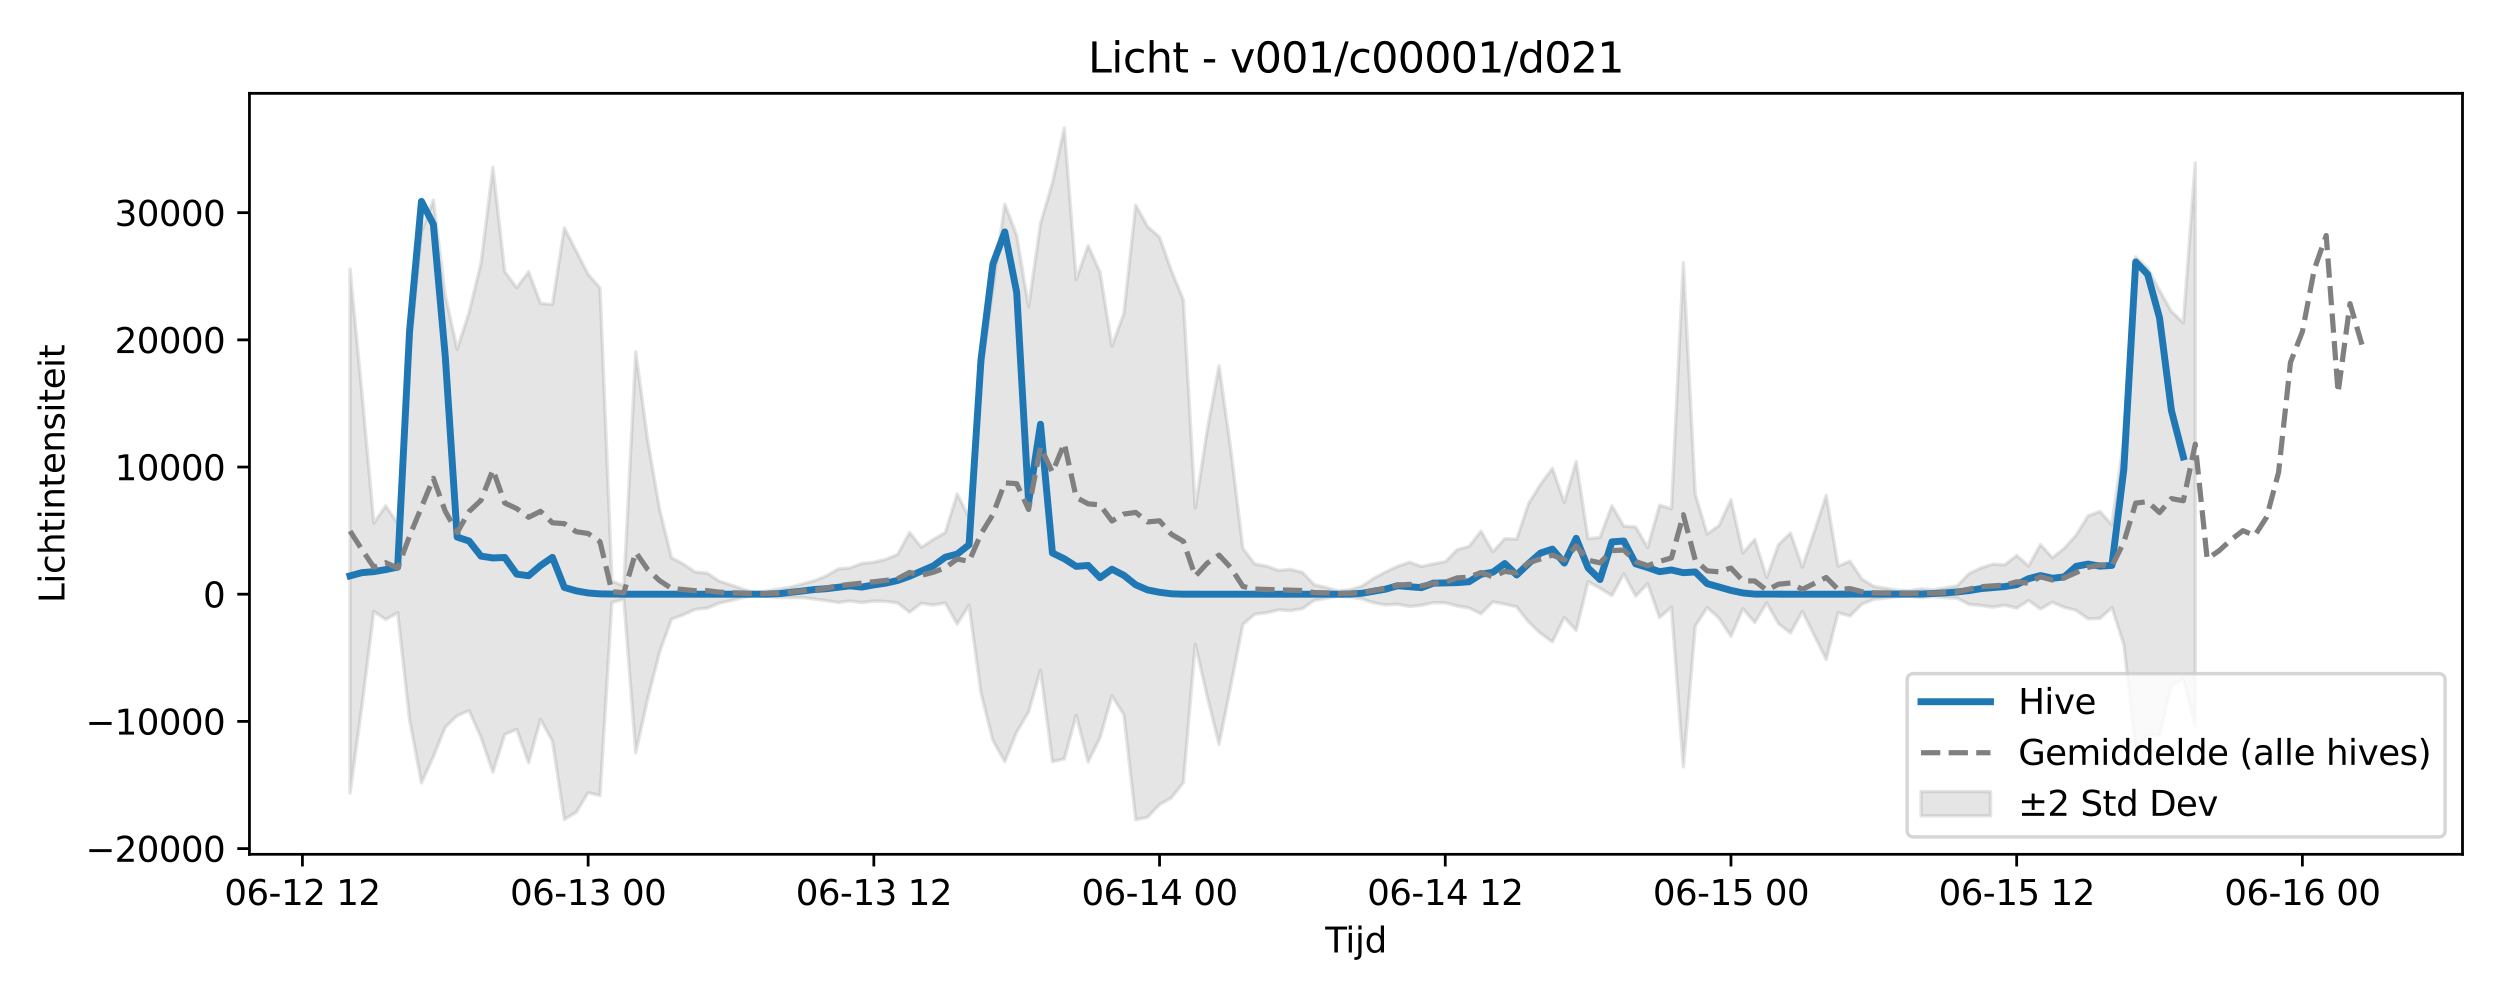 <?xml version="1.0" encoding="utf-8" standalone="no"?>
<!DOCTYPE svg PUBLIC "-//W3C//DTD SVG 1.1//EN"
  "http://www.w3.org/Graphics/SVG/1.1/DTD/svg11.dtd">
<svg xmlns:xlink="http://www.w3.org/1999/xlink" width="720pt" height="288pt" viewBox="0 0 720 288" xmlns="http://www.w3.org/2000/svg" version="1.1">
 <defs>
  <style type="text/css">*{stroke-linejoin: round; stroke-linecap: butt}</style>
 </defs>
 <g id="figure_1">
  <g id="patch_1">
   <path d="M 0 288 
L 720 288 
L 720 0 
L 0 0 
z
" style="fill: #ffffff"/>
  </g>
  <g id="axes_1">
   <g id="patch_2">
    <path d="M 71.84 246.04 
L 709.2 246.04 
L 709.2 26.88 
L 71.84 26.88 
z
" style="fill: #ffffff"/>
   </g>
   <g id="FillBetweenPolyCollection_1">
    <defs>
     <path id="mf66dff590e" d="M 100.811 -210.488 
L 100.811 -59.597 
L 104.239 -84.659 
L 107.668 -111.915 
L 111.096 -109.59 
L 114.525 -111.506 
L 117.953 -80.741 
L 121.382 -62.528 
L 124.81 -70.092 
L 128.239 -78.564 
L 131.667 -81.866 
L 135.096 -83.329 
L 138.525 -75.639 
L 141.953 -65.606 
L 145.382 -76.505 
L 148.81 -77.941 
L 152.239 -68.314 
L 155.667 -80.838 
L 159.096 -74.552 
L 162.524 -51.995 
L 165.953 -54.061 
L 169.381 -59.692 
L 172.81 -58.874 
L 176.238 -114.513 
L 179.667 -115.37 
L 183.095 -71.234 
L 186.524 -86.691 
L 189.952 -100.149 
L 193.381 -109.692 
L 196.809 -110.932 
L 200.238 -112.506 
L 203.666 -112.85 
L 207.095 -114.277 
L 210.523 -115.044 
L 213.952 -115.877 
L 217.38 -116.587 
L 220.809 -116.269 
L 224.237 -115.973 
L 227.666 -115.871 
L 231.094 -115.874 
L 234.523 -115.477 
L 237.951 -115.019 
L 241.38 -114.476 
L 244.808 -114.903 
L 248.237 -114.454 
L 251.665 -114.894 
L 255.094 -114.782 
L 258.522 -114.354 
L 261.951 -111.668 
L 265.379 -114.262 
L 268.808 -113.739 
L 272.236 -114.34 
L 275.665 -108.265 
L 279.093 -113.712 
L 282.522 -88.369 
L 285.95 -74.757 
L 289.379 -68.655 
L 292.807 -77.154 
L 296.236 -82.933 
L 299.664 -95.008 
L 303.093 -68.64 
L 306.522 -69.44 
L 309.95 -81.994 
L 313.379 -68.541 
L 316.807 -75.527 
L 320.236 -87.581 
L 323.664 -82.195 
L 327.093 -51.922 
L 330.521 -52.659 
L 333.95 -56.289 
L 337.378 -58.221 
L 340.807 -62.582 
L 344.235 -102.41 
L 347.664 -87.499 
L 351.092 -73.641 
L 354.521 -90.713 
L 357.949 -108.156 
L 361.378 -111.115 
L 364.806 -111.523 
L 368.235 -112.332 
L 371.663 -112.143 
L 375.092 -112.704 
L 378.52 -115.073 
L 381.949 -115.696 
L 385.377 -116.278 
L 388.806 -116.063 
L 392.234 -115.489 
L 395.663 -114.378 
L 399.091 -113.749 
L 402.52 -113.983 
L 405.948 -113.317 
L 409.377 -113.679 
L 412.805 -114.414 
L 416.234 -114.395 
L 419.662 -113.461 
L 423.091 -112.901 
L 426.519 -111.223 
L 429.948 -114.663 
L 433.376 -114.001 
L 436.805 -113.227 
L 440.233 -108.881 
L 443.662 -105.6 
L 447.09 -103.145 
L 450.519 -110.169 
L 453.947 -106.427 
L 457.376 -120.471 
L 460.804 -118.563 
L 464.233 -116.503 
L 467.661 -122.699 
L 471.09 -116.287 
L 474.518 -119.892 
L 477.947 -110.124 
L 481.376 -113.137 
L 484.804 -67.146 
L 488.233 -107.69 
L 491.661 -112.994 
L 495.09 -109.979 
L 498.518 -104.725 
L 501.947 -112.701 
L 505.375 -108.71 
L 508.804 -114.363 
L 512.232 -108.336 
L 515.661 -105.695 
L 519.089 -111.891 
L 522.518 -104.985 
L 525.946 -98.073 
L 529.375 -111.512 
L 532.803 -110.577 
L 536.232 -113.987 
L 539.66 -115.387 
L 543.089 -115.732 
L 546.517 -116.17 
L 549.946 -116.299 
L 553.374 -115.907 
L 556.803 -116.178 
L 560.231 -115.893 
L 563.66 -115.707 
L 567.088 -113.9 
L 570.517 -113.632 
L 573.945 -113.131 
L 577.374 -113.705 
L 580.802 -112.855 
L 584.231 -115.07 
L 587.659 -112.599 
L 591.088 -114.54 
L 594.516 -113.081 
L 597.945 -112.209 
L 601.373 -109.769 
L 604.802 -109.896 
L 608.23 -112.993 
L 611.659 -102.379 
L 615.087 -72.186 
L 618.516 -76.254 
L 621.944 -76.37 
L 625.373 -90.498 
L 628.801 -92.513 
L 632.23 -79.052 
L 632.23 -241.127 
L 632.23 -241.127 
L 628.801 -195.045 
L 625.373 -198.306 
L 621.944 -204.365 
L 618.516 -210.796 
L 615.087 -214.023 
L 611.659 -161.336 
L 608.23 -136.861 
L 604.802 -140.705 
L 601.373 -139.449 
L 597.945 -133.92 
L 594.516 -130.106 
L 591.088 -127.361 
L 587.659 -131.17 
L 584.231 -124.972 
L 580.802 -128.049 
L 577.374 -125.308 
L 573.945 -125.516 
L 570.517 -124.44 
L 567.088 -122.782 
L 563.66 -119.277 
L 560.231 -118.697 
L 556.803 -118.126 
L 553.374 -118.447 
L 549.946 -117.879 
L 546.517 -117.982 
L 543.089 -118.589 
L 539.66 -119.1 
L 536.232 -121.218 
L 532.803 -126.378 
L 529.375 -124.963 
L 525.946 -145.295 
L 522.518 -134.869 
L 519.089 -124.633 
L 515.661 -134.473 
L 512.232 -131.167 
L 508.804 -121.677 
L 505.375 -132.642 
L 501.947 -128.74 
L 498.518 -144.068 
L 495.09 -136.672 
L 491.661 -134.193 
L 488.233 -145.713 
L 484.804 -212.367 
L 481.376 -141.479 
L 477.947 -142.499 
L 474.518 -130.293 
L 471.09 -136.228 
L 467.661 -136.454 
L 464.233 -142.352 
L 460.804 -133.228 
L 457.376 -132.856 
L 453.947 -155.085 
L 450.519 -143.313 
L 447.09 -153.116 
L 443.662 -148.503 
L 440.233 -142.955 
L 436.805 -132.748 
L 433.376 -132.881 
L 429.948 -129.076 
L 426.519 -135.012 
L 423.091 -130.63 
L 419.662 -129.686 
L 416.234 -126.251 
L 412.805 -125.612 
L 409.377 -124.858 
L 405.948 -126.1 
L 402.52 -124.89 
L 399.091 -123.284 
L 395.663 -121.472 
L 392.234 -119.198 
L 388.806 -118.155 
L 385.377 -117.79 
L 381.949 -118.802 
L 378.52 -119.593 
L 375.092 -123.16 
L 371.663 -124.008 
L 368.235 -123.723 
L 364.806 -124.946 
L 361.378 -125.564 
L 357.949 -130.054 
L 354.521 -158.185 
L 351.092 -182.629 
L 347.664 -164.103 
L 344.235 -141.681 
L 340.807 -201.637 
L 337.378 -210.007 
L 333.95 -219.731 
L 330.521 -222.711 
L 327.093 -228.925 
L 323.664 -197.711 
L 320.236 -188.329 
L 316.807 -209.654 
L 313.379 -217.258 
L 309.95 -207.476 
L 306.522 -251.158 
L 303.093 -235.314 
L 299.664 -223.626 
L 296.236 -199.623 
L 292.807 -220.265 
L 289.379 -229.218 
L 285.95 -204.897 
L 282.522 -180.112 
L 279.093 -138.934 
L 275.665 -145.743 
L 272.236 -134.621 
L 268.808 -132.641 
L 265.379 -130.377 
L 261.951 -134.62 
L 258.522 -128.34 
L 255.094 -126.912 
L 251.665 -126.086 
L 248.237 -125.713 
L 244.808 -124.461 
L 241.38 -124.137 
L 237.951 -122.125 
L 234.523 -120.754 
L 231.094 -119.823 
L 227.666 -118.914 
L 224.237 -118.324 
L 220.809 -117.786 
L 217.38 -117.365 
L 213.952 -118.354 
L 210.523 -119.535 
L 207.095 -120.658 
L 203.666 -122.938 
L 200.238 -123.254 
L 196.809 -125.562 
L 193.381 -127.387 
L 189.952 -141.422 
L 186.524 -161.294 
L 183.095 -186.654 
L 179.667 -119.223 
L 176.238 -120.663 
L 172.81 -205.057 
L 169.381 -209.023 
L 165.953 -215.674 
L 162.524 -222.395 
L 159.096 -200.303 
L 155.667 -200.65 
L 152.239 -209.739 
L 148.81 -205.123 
L 145.382 -209.732 
L 141.953 -239.807 
L 138.525 -212.186 
L 135.096 -198.034 
L 131.667 -187.449 
L 128.239 -202.934 
L 124.81 -230.406 
L 121.382 -221.224 
L 117.953 -186.45 
L 114.525 -137.257 
L 111.096 -142.302 
L 107.668 -137.368 
L 104.239 -174.782 
L 100.811 -210.488 
z
" style="stroke: #808080; stroke-opacity: 0.2"/>
    </defs>
    <g clip-path="url(#pb831343ccf)">
     <use xlink:href="#mf66dff590e" x="0" y="288" style="fill: #808080; fill-opacity: 0.2; stroke: #808080; stroke-opacity: 0.2"/>
    </g>
   </g>
   <g id="matplotlib.axis_1">
    <g id="xtick_1">
     <g id="line2d_1">
      <defs>
       <path id="m25aa4cb7fc" d="M 0 0 
L 0 3.5 
" style="stroke: #000000; stroke-width: 0.8"/>
      </defs>
      <g>
       <use xlink:href="#m25aa4cb7fc" x="87.097" y="246.04" style="stroke: #000000; stroke-width: 0.8"/>
      </g>
     </g>
     <g id="text_1">
      <!-- 06-12 12 -->
      <g transform="translate(64.616 260.638) scale(0.1 -0.1)">
       <defs>
        <path id="DejaVuSans-30" d="M 2034 4250 
Q 1547 4250 1301 3770 
Q 1056 3291 1056 2328 
Q 1056 1369 1301 889 
Q 1547 409 2034 409 
Q 2525 409 2770 889 
Q 3016 1369 3016 2328 
Q 3016 3291 2770 3770 
Q 2525 4250 2034 4250 
z
M 2034 4750 
Q 2819 4750 3233 4129 
Q 3647 3509 3647 2328 
Q 3647 1150 3233 529 
Q 2819 -91 2034 -91 
Q 1250 -91 836 529 
Q 422 1150 422 2328 
Q 422 3509 836 4129 
Q 1250 4750 2034 4750 
z
" transform="scale(0.016)"/>
        <path id="DejaVuSans-36" d="M 2113 2584 
Q 1688 2584 1439 2293 
Q 1191 2003 1191 1497 
Q 1191 994 1439 701 
Q 1688 409 2113 409 
Q 2538 409 2786 701 
Q 3034 994 3034 1497 
Q 3034 2003 2786 2293 
Q 2538 2584 2113 2584 
z
M 3366 4563 
L 3366 3988 
Q 3128 4100 2886 4159 
Q 2644 4219 2406 4219 
Q 1781 4219 1451 3797 
Q 1122 3375 1075 2522 
Q 1259 2794 1537 2939 
Q 1816 3084 2150 3084 
Q 2853 3084 3261 2657 
Q 3669 2231 3669 1497 
Q 3669 778 3244 343 
Q 2819 -91 2113 -91 
Q 1303 -91 875 529 
Q 447 1150 447 2328 
Q 447 3434 972 4092 
Q 1497 4750 2381 4750 
Q 2619 4750 2861 4703 
Q 3103 4656 3366 4563 
z
" transform="scale(0.016)"/>
        <path id="DejaVuSans-2d" d="M 313 2009 
L 1997 2009 
L 1997 1497 
L 313 1497 
L 313 2009 
z
" transform="scale(0.016)"/>
        <path id="DejaVuSans-31" d="M 794 531 
L 1825 531 
L 1825 4091 
L 703 3866 
L 703 4441 
L 1819 4666 
L 2450 4666 
L 2450 531 
L 3481 531 
L 3481 0 
L 794 0 
L 794 531 
z
" transform="scale(0.016)"/>
        <path id="DejaVuSans-32" d="M 1228 531 
L 3431 531 
L 3431 0 
L 469 0 
L 469 531 
Q 828 903 1448 1529 
Q 2069 2156 2228 2338 
Q 2531 2678 2651 2914 
Q 2772 3150 2772 3378 
Q 2772 3750 2511 3984 
Q 2250 4219 1831 4219 
Q 1534 4219 1204 4116 
Q 875 4013 500 3803 
L 500 4441 
Q 881 4594 1212 4672 
Q 1544 4750 1819 4750 
Q 2544 4750 2975 4387 
Q 3406 4025 3406 3419 
Q 3406 3131 3298 2873 
Q 3191 2616 2906 2266 
Q 2828 2175 2409 1742 
Q 1991 1309 1228 531 
z
" transform="scale(0.016)"/>
        <path id="DejaVuSans-20" transform="scale(0.016)"/>
       </defs>
       <use xlink:href="#DejaVuSans-30"/>
       <use xlink:href="#DejaVuSans-36" transform="translate(63.623 0)"/>
       <use xlink:href="#DejaVuSans-2d" transform="translate(127.246 0)"/>
       <use xlink:href="#DejaVuSans-31" transform="translate(163.33 0)"/>
       <use xlink:href="#DejaVuSans-32" transform="translate(226.953 0)"/>
       <use xlink:href="#DejaVuSans-20" transform="translate(290.576 0)"/>
       <use xlink:href="#DejaVuSans-31" transform="translate(322.363 0)"/>
       <use xlink:href="#DejaVuSans-32" transform="translate(385.986 0)"/>
      </g>
     </g>
    </g>
    <g id="xtick_2">
     <g id="line2d_2">
      <g>
       <use xlink:href="#m25aa4cb7fc" x="169.381" y="246.04" style="stroke: #000000; stroke-width: 0.8"/>
      </g>
     </g>
     <g id="text_2">
      <!-- 06-13 00 -->
      <g transform="translate(146.901 260.638) scale(0.1 -0.1)">
       <defs>
        <path id="DejaVuSans-33" d="M 2597 2516 
Q 3050 2419 3304 2112 
Q 3559 1806 3559 1356 
Q 3559 666 3084 287 
Q 2609 -91 1734 -91 
Q 1441 -91 1130 -33 
Q 819 25 488 141 
L 488 750 
Q 750 597 1062 519 
Q 1375 441 1716 441 
Q 2309 441 2620 675 
Q 2931 909 2931 1356 
Q 2931 1769 2642 2001 
Q 2353 2234 1838 2234 
L 1294 2234 
L 1294 2753 
L 1863 2753 
Q 2328 2753 2575 2939 
Q 2822 3125 2822 3475 
Q 2822 3834 2567 4026 
Q 2313 4219 1838 4219 
Q 1578 4219 1281 4162 
Q 984 4106 628 3988 
L 628 4550 
Q 988 4650 1302 4700 
Q 1616 4750 1894 4750 
Q 2613 4750 3031 4423 
Q 3450 4097 3450 3541 
Q 3450 3153 3228 2886 
Q 3006 2619 2597 2516 
z
" transform="scale(0.016)"/>
       </defs>
       <use xlink:href="#DejaVuSans-30"/>
       <use xlink:href="#DejaVuSans-36" transform="translate(63.623 0)"/>
       <use xlink:href="#DejaVuSans-2d" transform="translate(127.246 0)"/>
       <use xlink:href="#DejaVuSans-31" transform="translate(163.33 0)"/>
       <use xlink:href="#DejaVuSans-33" transform="translate(226.953 0)"/>
       <use xlink:href="#DejaVuSans-20" transform="translate(290.576 0)"/>
       <use xlink:href="#DejaVuSans-30" transform="translate(322.363 0)"/>
       <use xlink:href="#DejaVuSans-30" transform="translate(385.986 0)"/>
      </g>
     </g>
    </g>
    <g id="xtick_3">
     <g id="line2d_3">
      <g>
       <use xlink:href="#m25aa4cb7fc" x="251.665" y="246.04" style="stroke: #000000; stroke-width: 0.8"/>
      </g>
     </g>
     <g id="text_3">
      <!-- 06-13 12 -->
      <g transform="translate(229.185 260.638) scale(0.1 -0.1)">
       <use xlink:href="#DejaVuSans-30"/>
       <use xlink:href="#DejaVuSans-36" transform="translate(63.623 0)"/>
       <use xlink:href="#DejaVuSans-2d" transform="translate(127.246 0)"/>
       <use xlink:href="#DejaVuSans-31" transform="translate(163.33 0)"/>
       <use xlink:href="#DejaVuSans-33" transform="translate(226.953 0)"/>
       <use xlink:href="#DejaVuSans-20" transform="translate(290.576 0)"/>
       <use xlink:href="#DejaVuSans-31" transform="translate(322.363 0)"/>
       <use xlink:href="#DejaVuSans-32" transform="translate(385.986 0)"/>
      </g>
     </g>
    </g>
    <g id="xtick_4">
     <g id="line2d_4">
      <g>
       <use xlink:href="#m25aa4cb7fc" x="333.95" y="246.04" style="stroke: #000000; stroke-width: 0.8"/>
      </g>
     </g>
     <g id="text_4">
      <!-- 06-14 00 -->
      <g transform="translate(311.469 260.638) scale(0.1 -0.1)">
       <defs>
        <path id="DejaVuSans-34" d="M 2419 4116 
L 825 1625 
L 2419 1625 
L 2419 4116 
z
M 2253 4666 
L 3047 4666 
L 3047 1625 
L 3713 1625 
L 3713 1100 
L 3047 1100 
L 3047 0 
L 2419 0 
L 2419 1100 
L 313 1100 
L 313 1709 
L 2253 4666 
z
" transform="scale(0.016)"/>
       </defs>
       <use xlink:href="#DejaVuSans-30"/>
       <use xlink:href="#DejaVuSans-36" transform="translate(63.623 0)"/>
       <use xlink:href="#DejaVuSans-2d" transform="translate(127.246 0)"/>
       <use xlink:href="#DejaVuSans-31" transform="translate(163.33 0)"/>
       <use xlink:href="#DejaVuSans-34" transform="translate(226.953 0)"/>
       <use xlink:href="#DejaVuSans-20" transform="translate(290.576 0)"/>
       <use xlink:href="#DejaVuSans-30" transform="translate(322.363 0)"/>
       <use xlink:href="#DejaVuSans-30" transform="translate(385.986 0)"/>
      </g>
     </g>
    </g>
    <g id="xtick_5">
     <g id="line2d_5">
      <g>
       <use xlink:href="#m25aa4cb7fc" x="416.234" y="246.04" style="stroke: #000000; stroke-width: 0.8"/>
      </g>
     </g>
     <g id="text_5">
      <!-- 06-14 12 -->
      <g transform="translate(393.753 260.638) scale(0.1 -0.1)">
       <use xlink:href="#DejaVuSans-30"/>
       <use xlink:href="#DejaVuSans-36" transform="translate(63.623 0)"/>
       <use xlink:href="#DejaVuSans-2d" transform="translate(127.246 0)"/>
       <use xlink:href="#DejaVuSans-31" transform="translate(163.33 0)"/>
       <use xlink:href="#DejaVuSans-34" transform="translate(226.953 0)"/>
       <use xlink:href="#DejaVuSans-20" transform="translate(290.576 0)"/>
       <use xlink:href="#DejaVuSans-31" transform="translate(322.363 0)"/>
       <use xlink:href="#DejaVuSans-32" transform="translate(385.986 0)"/>
      </g>
     </g>
    </g>
    <g id="xtick_6">
     <g id="line2d_6">
      <g>
       <use xlink:href="#m25aa4cb7fc" x="498.518" y="246.04" style="stroke: #000000; stroke-width: 0.8"/>
      </g>
     </g>
     <g id="text_6">
      <!-- 06-15 00 -->
      <g transform="translate(476.038 260.638) scale(0.1 -0.1)">
       <defs>
        <path id="DejaVuSans-35" d="M 691 4666 
L 3169 4666 
L 3169 4134 
L 1269 4134 
L 1269 2991 
Q 1406 3038 1543 3061 
Q 1681 3084 1819 3084 
Q 2600 3084 3056 2656 
Q 3513 2228 3513 1497 
Q 3513 744 3044 326 
Q 2575 -91 1722 -91 
Q 1428 -91 1123 -41 
Q 819 9 494 109 
L 494 744 
Q 775 591 1075 516 
Q 1375 441 1709 441 
Q 2250 441 2565 725 
Q 2881 1009 2881 1497 
Q 2881 1984 2565 2268 
Q 2250 2553 1709 2553 
Q 1456 2553 1204 2497 
Q 953 2441 691 2322 
L 691 4666 
z
" transform="scale(0.016)"/>
       </defs>
       <use xlink:href="#DejaVuSans-30"/>
       <use xlink:href="#DejaVuSans-36" transform="translate(63.623 0)"/>
       <use xlink:href="#DejaVuSans-2d" transform="translate(127.246 0)"/>
       <use xlink:href="#DejaVuSans-31" transform="translate(163.33 0)"/>
       <use xlink:href="#DejaVuSans-35" transform="translate(226.953 0)"/>
       <use xlink:href="#DejaVuSans-20" transform="translate(290.576 0)"/>
       <use xlink:href="#DejaVuSans-30" transform="translate(322.363 0)"/>
       <use xlink:href="#DejaVuSans-30" transform="translate(385.986 0)"/>
      </g>
     </g>
    </g>
    <g id="xtick_7">
     <g id="line2d_7">
      <g>
       <use xlink:href="#m25aa4cb7fc" x="580.802" y="246.04" style="stroke: #000000; stroke-width: 0.8"/>
      </g>
     </g>
     <g id="text_7">
      <!-- 06-15 12 -->
      <g transform="translate(558.322 260.638) scale(0.1 -0.1)">
       <use xlink:href="#DejaVuSans-30"/>
       <use xlink:href="#DejaVuSans-36" transform="translate(63.623 0)"/>
       <use xlink:href="#DejaVuSans-2d" transform="translate(127.246 0)"/>
       <use xlink:href="#DejaVuSans-31" transform="translate(163.33 0)"/>
       <use xlink:href="#DejaVuSans-35" transform="translate(226.953 0)"/>
       <use xlink:href="#DejaVuSans-20" transform="translate(290.576 0)"/>
       <use xlink:href="#DejaVuSans-31" transform="translate(322.363 0)"/>
       <use xlink:href="#DejaVuSans-32" transform="translate(385.986 0)"/>
      </g>
     </g>
    </g>
    <g id="xtick_8">
     <g id="line2d_8">
      <g>
       <use xlink:href="#m25aa4cb7fc" x="663.087" y="246.04" style="stroke: #000000; stroke-width: 0.8"/>
      </g>
     </g>
     <g id="text_8">
      <!-- 06-16 00 -->
      <g transform="translate(640.606 260.638) scale(0.1 -0.1)">
       <use xlink:href="#DejaVuSans-30"/>
       <use xlink:href="#DejaVuSans-36" transform="translate(63.623 0)"/>
       <use xlink:href="#DejaVuSans-2d" transform="translate(127.246 0)"/>
       <use xlink:href="#DejaVuSans-31" transform="translate(163.33 0)"/>
       <use xlink:href="#DejaVuSans-36" transform="translate(226.953 0)"/>
       <use xlink:href="#DejaVuSans-20" transform="translate(290.576 0)"/>
       <use xlink:href="#DejaVuSans-30" transform="translate(322.363 0)"/>
       <use xlink:href="#DejaVuSans-30" transform="translate(385.986 0)"/>
      </g>
     </g>
    </g>
    <g id="text_9">
     <!-- Tijd -->
     <g transform="translate(381.67 274.317) scale(0.1 -0.1)">
      <defs>
       <path id="DejaVuSans-54" d="M -19 4666 
L 3928 4666 
L 3928 4134 
L 2272 4134 
L 2272 0 
L 1638 0 
L 1638 4134 
L -19 4134 
L -19 4666 
z
" transform="scale(0.016)"/>
       <path id="DejaVuSans-69" d="M 603 3500 
L 1178 3500 
L 1178 0 
L 603 0 
L 603 3500 
z
M 603 4863 
L 1178 4863 
L 1178 4134 
L 603 4134 
L 603 4863 
z
" transform="scale(0.016)"/>
       <path id="DejaVuSans-6a" d="M 603 3500 
L 1178 3500 
L 1178 -63 
Q 1178 -731 923 -1031 
Q 669 -1331 103 -1331 
L -116 -1331 
L -116 -844 
L 38 -844 
Q 366 -844 484 -692 
Q 603 -541 603 -63 
L 603 3500 
z
M 603 4863 
L 1178 4863 
L 1178 4134 
L 603 4134 
L 603 4863 
z
" transform="scale(0.016)"/>
       <path id="DejaVuSans-64" d="M 2906 2969 
L 2906 4863 
L 3481 4863 
L 3481 0 
L 2906 0 
L 2906 525 
Q 2725 213 2448 61 
Q 2172 -91 1784 -91 
Q 1150 -91 751 415 
Q 353 922 353 1747 
Q 353 2572 751 3078 
Q 1150 3584 1784 3584 
Q 2172 3584 2448 3432 
Q 2725 3281 2906 2969 
z
M 947 1747 
Q 947 1113 1208 752 
Q 1469 391 1925 391 
Q 2381 391 2643 752 
Q 2906 1113 2906 1747 
Q 2906 2381 2643 2742 
Q 2381 3103 1925 3103 
Q 1469 3103 1208 2742 
Q 947 2381 947 1747 
z
" transform="scale(0.016)"/>
      </defs>
      <use xlink:href="#DejaVuSans-54"/>
      <use xlink:href="#DejaVuSans-69" transform="translate(57.959 0)"/>
      <use xlink:href="#DejaVuSans-6a" transform="translate(85.742 0)"/>
      <use xlink:href="#DejaVuSans-64" transform="translate(113.525 0)"/>
     </g>
    </g>
   </g>
   <g id="matplotlib.axis_2">
    <g id="ytick_1">
     <g id="line2d_9">
      <defs>
       <path id="m1f36c3dfed" d="M 0 0 
L -3.5 0 
" style="stroke: #000000; stroke-width: 0.8"/>
      </defs>
      <g>
       <use xlink:href="#m1f36c3dfed" x="71.84" y="244.391" style="stroke: #000000; stroke-width: 0.8"/>
      </g>
     </g>
     <g id="text_10">
      <!-- −20000 -->
      <g transform="translate(24.648 248.191) scale(0.1 -0.1)">
       <defs>
        <path id="DejaVuSans-2212" d="M 678 2272 
L 4684 2272 
L 4684 1741 
L 678 1741 
L 678 2272 
z
" transform="scale(0.016)"/>
       </defs>
       <use xlink:href="#DejaVuSans-2212"/>
       <use xlink:href="#DejaVuSans-32" transform="translate(83.789 0)"/>
       <use xlink:href="#DejaVuSans-30" transform="translate(147.412 0)"/>
       <use xlink:href="#DejaVuSans-30" transform="translate(211.035 0)"/>
       <use xlink:href="#DejaVuSans-30" transform="translate(274.658 0)"/>
       <use xlink:href="#DejaVuSans-30" transform="translate(338.281 0)"/>
      </g>
     </g>
    </g>
    <g id="ytick_2">
     <g id="line2d_10">
      <g>
       <use xlink:href="#m1f36c3dfed" x="71.84" y="207.763" style="stroke: #000000; stroke-width: 0.8"/>
      </g>
     </g>
     <g id="text_11">
      <!-- −10000 -->
      <g transform="translate(24.648 211.563) scale(0.1 -0.1)">
       <use xlink:href="#DejaVuSans-2212"/>
       <use xlink:href="#DejaVuSans-31" transform="translate(83.789 0)"/>
       <use xlink:href="#DejaVuSans-30" transform="translate(147.412 0)"/>
       <use xlink:href="#DejaVuSans-30" transform="translate(211.035 0)"/>
       <use xlink:href="#DejaVuSans-30" transform="translate(274.658 0)"/>
       <use xlink:href="#DejaVuSans-30" transform="translate(338.281 0)"/>
      </g>
     </g>
    </g>
    <g id="ytick_3">
     <g id="line2d_11">
      <g>
       <use xlink:href="#m1f36c3dfed" x="71.84" y="171.135" style="stroke: #000000; stroke-width: 0.8"/>
      </g>
     </g>
     <g id="text_12">
      <!-- 0 -->
      <g transform="translate(58.477 174.935) scale(0.1 -0.1)">
       <use xlink:href="#DejaVuSans-30"/>
      </g>
     </g>
    </g>
    <g id="ytick_4">
     <g id="line2d_12">
      <g>
       <use xlink:href="#m1f36c3dfed" x="71.84" y="134.507" style="stroke: #000000; stroke-width: 0.8"/>
      </g>
     </g>
     <g id="text_13">
      <!-- 10000 -->
      <g transform="translate(33.028 138.307) scale(0.1 -0.1)">
       <use xlink:href="#DejaVuSans-31"/>
       <use xlink:href="#DejaVuSans-30" transform="translate(63.623 0)"/>
       <use xlink:href="#DejaVuSans-30" transform="translate(127.246 0)"/>
       <use xlink:href="#DejaVuSans-30" transform="translate(190.869 0)"/>
       <use xlink:href="#DejaVuSans-30" transform="translate(254.492 0)"/>
      </g>
     </g>
    </g>
    <g id="ytick_5">
     <g id="line2d_13">
      <g>
       <use xlink:href="#m1f36c3dfed" x="71.84" y="97.88" style="stroke: #000000; stroke-width: 0.8"/>
      </g>
     </g>
     <g id="text_14">
      <!-- 20000 -->
      <g transform="translate(33.028 101.679) scale(0.1 -0.1)">
       <use xlink:href="#DejaVuSans-32"/>
       <use xlink:href="#DejaVuSans-30" transform="translate(63.623 0)"/>
       <use xlink:href="#DejaVuSans-30" transform="translate(127.246 0)"/>
       <use xlink:href="#DejaVuSans-30" transform="translate(190.869 0)"/>
       <use xlink:href="#DejaVuSans-30" transform="translate(254.492 0)"/>
      </g>
     </g>
    </g>
    <g id="ytick_6">
     <g id="line2d_14">
      <g>
       <use xlink:href="#m1f36c3dfed" x="71.84" y="61.252" style="stroke: #000000; stroke-width: 0.8"/>
      </g>
     </g>
     <g id="text_15">
      <!-- 30000 -->
      <g transform="translate(33.028 65.051) scale(0.1 -0.1)">
       <use xlink:href="#DejaVuSans-33"/>
       <use xlink:href="#DejaVuSans-30" transform="translate(63.623 0)"/>
       <use xlink:href="#DejaVuSans-30" transform="translate(127.246 0)"/>
       <use xlink:href="#DejaVuSans-30" transform="translate(190.869 0)"/>
       <use xlink:href="#DejaVuSans-30" transform="translate(254.492 0)"/>
      </g>
     </g>
    </g>
    <g id="text_16">
     <!-- Lichtintensiteit -->
     <g transform="translate(18.568 173.656) rotate(-90) scale(0.1 -0.1)">
      <defs>
       <path id="DejaVuSans-4c" d="M 628 4666 
L 1259 4666 
L 1259 531 
L 3531 531 
L 3531 0 
L 628 0 
L 628 4666 
z
" transform="scale(0.016)"/>
       <path id="DejaVuSans-63" d="M 3122 3366 
L 3122 2828 
Q 2878 2963 2633 3030 
Q 2388 3097 2138 3097 
Q 1578 3097 1268 2742 
Q 959 2388 959 1747 
Q 959 1106 1268 751 
Q 1578 397 2138 397 
Q 2388 397 2633 464 
Q 2878 531 3122 666 
L 3122 134 
Q 2881 22 2623 -34 
Q 2366 -91 2075 -91 
Q 1284 -91 818 406 
Q 353 903 353 1747 
Q 353 2603 823 3093 
Q 1294 3584 2113 3584 
Q 2378 3584 2631 3529 
Q 2884 3475 3122 3366 
z
" transform="scale(0.016)"/>
       <path id="DejaVuSans-68" d="M 3513 2113 
L 3513 0 
L 2938 0 
L 2938 2094 
Q 2938 2591 2744 2837 
Q 2550 3084 2163 3084 
Q 1697 3084 1428 2787 
Q 1159 2491 1159 1978 
L 1159 0 
L 581 0 
L 581 4863 
L 1159 4863 
L 1159 2956 
Q 1366 3272 1645 3428 
Q 1925 3584 2291 3584 
Q 2894 3584 3203 3211 
Q 3513 2838 3513 2113 
z
" transform="scale(0.016)"/>
       <path id="DejaVuSans-74" d="M 1172 4494 
L 1172 3500 
L 2356 3500 
L 2356 3053 
L 1172 3053 
L 1172 1153 
Q 1172 725 1289 603 
Q 1406 481 1766 481 
L 2356 481 
L 2356 0 
L 1766 0 
Q 1100 0 847 248 
Q 594 497 594 1153 
L 594 3053 
L 172 3053 
L 172 3500 
L 594 3500 
L 594 4494 
L 1172 4494 
z
" transform="scale(0.016)"/>
       <path id="DejaVuSans-6e" d="M 3513 2113 
L 3513 0 
L 2938 0 
L 2938 2094 
Q 2938 2591 2744 2837 
Q 2550 3084 2163 3084 
Q 1697 3084 1428 2787 
Q 1159 2491 1159 1978 
L 1159 0 
L 581 0 
L 581 3500 
L 1159 3500 
L 1159 2956 
Q 1366 3272 1645 3428 
Q 1925 3584 2291 3584 
Q 2894 3584 3203 3211 
Q 3513 2838 3513 2113 
z
" transform="scale(0.016)"/>
       <path id="DejaVuSans-65" d="M 3597 1894 
L 3597 1613 
L 953 1613 
Q 991 1019 1311 708 
Q 1631 397 2203 397 
Q 2534 397 2845 478 
Q 3156 559 3463 722 
L 3463 178 
Q 3153 47 2828 -22 
Q 2503 -91 2169 -91 
Q 1331 -91 842 396 
Q 353 884 353 1716 
Q 353 2575 817 3079 
Q 1281 3584 2069 3584 
Q 2775 3584 3186 3129 
Q 3597 2675 3597 1894 
z
M 3022 2063 
Q 3016 2534 2758 2815 
Q 2500 3097 2075 3097 
Q 1594 3097 1305 2825 
Q 1016 2553 972 2059 
L 3022 2063 
z
" transform="scale(0.016)"/>
       <path id="DejaVuSans-73" d="M 2834 3397 
L 2834 2853 
Q 2591 2978 2328 3040 
Q 2066 3103 1784 3103 
Q 1356 3103 1142 2972 
Q 928 2841 928 2578 
Q 928 2378 1081 2264 
Q 1234 2150 1697 2047 
L 1894 2003 
Q 2506 1872 2764 1633 
Q 3022 1394 3022 966 
Q 3022 478 2636 193 
Q 2250 -91 1575 -91 
Q 1294 -91 989 -36 
Q 684 19 347 128 
L 347 722 
Q 666 556 975 473 
Q 1284 391 1588 391 
Q 1994 391 2212 530 
Q 2431 669 2431 922 
Q 2431 1156 2273 1281 
Q 2116 1406 1581 1522 
L 1381 1569 
Q 847 1681 609 1914 
Q 372 2147 372 2553 
Q 372 3047 722 3315 
Q 1072 3584 1716 3584 
Q 2034 3584 2315 3537 
Q 2597 3491 2834 3397 
z
" transform="scale(0.016)"/>
      </defs>
      <use xlink:href="#DejaVuSans-4c"/>
      <use xlink:href="#DejaVuSans-69" transform="translate(55.713 0)"/>
      <use xlink:href="#DejaVuSans-63" transform="translate(83.496 0)"/>
      <use xlink:href="#DejaVuSans-68" transform="translate(138.477 0)"/>
      <use xlink:href="#DejaVuSans-74" transform="translate(201.855 0)"/>
      <use xlink:href="#DejaVuSans-69" transform="translate(241.064 0)"/>
      <use xlink:href="#DejaVuSans-6e" transform="translate(268.848 0)"/>
      <use xlink:href="#DejaVuSans-74" transform="translate(332.227 0)"/>
      <use xlink:href="#DejaVuSans-65" transform="translate(371.436 0)"/>
      <use xlink:href="#DejaVuSans-6e" transform="translate(432.959 0)"/>
      <use xlink:href="#DejaVuSans-73" transform="translate(496.338 0)"/>
      <use xlink:href="#DejaVuSans-69" transform="translate(548.438 0)"/>
      <use xlink:href="#DejaVuSans-74" transform="translate(576.221 0)"/>
      <use xlink:href="#DejaVuSans-65" transform="translate(615.43 0)"/>
      <use xlink:href="#DejaVuSans-69" transform="translate(676.953 0)"/>
      <use xlink:href="#DejaVuSans-74" transform="translate(704.736 0)"/>
     </g>
    </g>
   </g>
   <g id="line2d_15">
    <path d="M 100.811 165.852 
L 104.239 164.921 
L 107.668 164.633 
L 111.096 164.045 
L 114.525 163.315 
L 117.953 95.362 
L 121.382 58.005 
L 124.81 64.593 
L 128.239 102.684 
L 131.667 154.684 
L 135.096 155.816 
L 138.525 160.165 
L 141.953 160.687 
L 145.382 160.557 
L 148.81 165.352 
L 152.239 165.811 
L 155.667 162.887 
L 159.096 160.523 
L 162.524 169.174 
L 165.953 170.168 
L 169.381 170.778 
L 172.81 171.04 
L 179.667 171.135 
L 220.809 171.126 
L 224.237 170.993 
L 231.094 170.212 
L 234.523 169.788 
L 237.951 169.554 
L 244.808 168.729 
L 248.237 169.074 
L 251.665 168.448 
L 255.094 167.943 
L 258.522 167.183 
L 261.951 165.955 
L 268.808 162.973 
L 272.236 160.476 
L 275.665 159.591 
L 279.093 156.874 
L 282.522 103.654 
L 285.95 76.074 
L 289.379 66.794 
L 292.807 84.239 
L 296.236 144.63 
L 299.664 122.193 
L 303.093 159.254 
L 306.522 160.929 
L 309.95 163.129 
L 313.379 162.839 
L 316.807 166.38 
L 320.236 163.934 
L 323.664 165.694 
L 327.093 168.433 
L 330.521 169.903 
L 333.95 170.583 
L 337.378 171.016 
L 340.807 171.12 
L 385.377 171.134 
L 388.806 171.104 
L 392.234 170.863 
L 399.091 169.668 
L 402.52 168.7 
L 409.377 169.249 
L 412.805 167.953 
L 419.662 167.801 
L 423.091 167.543 
L 426.519 165.389 
L 429.948 164.805 
L 433.376 162.296 
L 436.805 165.585 
L 440.233 162.308 
L 443.662 159.288 
L 447.09 158.151 
L 450.519 162.154 
L 453.947 155.034 
L 457.376 163.578 
L 460.804 166.912 
L 464.233 156.05 
L 467.661 155.817 
L 471.09 162.393 
L 474.518 163.444 
L 477.947 164.644 
L 481.376 164.145 
L 484.804 164.939 
L 488.233 164.716 
L 491.661 168.084 
L 498.518 170.035 
L 501.947 170.772 
L 505.375 171.101 
L 519.089 171.135 
L 553.374 171.092 
L 560.231 170.751 
L 563.66 170.483 
L 567.088 170.095 
L 570.517 169.522 
L 577.374 168.937 
L 580.802 168.384 
L 584.231 166.664 
L 587.659 165.769 
L 591.088 166.534 
L 594.516 166.147 
L 597.945 163.105 
L 601.373 162.45 
L 604.802 163.061 
L 608.23 162.839 
L 611.659 135.205 
L 615.087 75.446 
L 618.516 79.018 
L 621.944 91.528 
L 625.373 118.253 
L 628.801 131.582 
L 628.801 131.582 
" clip-path="url(#pb831343ccf)" style="fill: none; stroke: #1f77b4; stroke-width: 2; stroke-linecap: square"/>
   </g>
   <g id="line2d_16">
    <path d="M 100.811 152.958 
L 104.239 158.279 
L 107.668 163.359 
L 111.096 162.054 
L 114.525 163.618 
L 117.953 154.404 
L 124.81 137.751 
L 128.239 147.251 
L 131.667 153.343 
L 135.096 147.318 
L 138.525 144.088 
L 141.953 135.293 
L 145.382 144.882 
L 148.81 146.468 
L 152.239 148.974 
L 155.667 147.256 
L 159.096 150.572 
L 162.524 150.805 
L 165.953 153.132 
L 169.381 153.642 
L 172.81 156.035 
L 176.238 170.412 
L 179.667 170.703 
L 183.095 159.056 
L 186.524 164.007 
L 189.952 167.215 
L 193.381 169.461 
L 200.238 170.12 
L 203.666 170.106 
L 207.095 170.532 
L 217.38 171.024 
L 224.237 170.852 
L 227.666 170.608 
L 231.094 170.152 
L 234.523 169.885 
L 237.951 169.428 
L 241.38 168.694 
L 255.094 167.153 
L 258.522 166.653 
L 261.951 164.856 
L 265.379 165.681 
L 268.808 164.81 
L 272.236 163.52 
L 275.665 160.996 
L 279.093 161.677 
L 282.522 153.759 
L 285.95 148.173 
L 289.379 139.064 
L 292.807 139.29 
L 296.236 146.722 
L 299.664 128.683 
L 303.093 136.023 
L 306.522 127.701 
L 309.95 143.265 
L 313.379 145.1 
L 316.807 145.41 
L 320.236 150.045 
L 323.664 148.047 
L 327.093 147.577 
L 330.521 150.315 
L 333.95 149.99 
L 337.378 153.886 
L 340.807 155.89 
L 344.235 165.954 
L 347.664 162.199 
L 351.092 159.865 
L 354.521 163.551 
L 357.949 168.895 
L 361.378 169.661 
L 375.092 170.068 
L 378.52 170.667 
L 381.949 170.751 
L 385.377 170.966 
L 388.806 170.891 
L 392.234 170.657 
L 399.091 169.483 
L 402.52 168.563 
L 405.948 168.292 
L 409.377 168.731 
L 412.805 167.987 
L 416.234 167.677 
L 419.662 166.426 
L 423.091 166.234 
L 426.519 164.883 
L 429.948 166.13 
L 433.376 164.559 
L 436.805 165.013 
L 440.233 162.082 
L 447.09 159.87 
L 450.519 161.259 
L 453.947 157.244 
L 457.376 161.337 
L 460.804 162.104 
L 464.233 158.573 
L 467.661 158.423 
L 471.09 161.743 
L 474.518 162.907 
L 477.947 161.688 
L 481.376 160.692 
L 484.804 148.244 
L 488.233 161.298 
L 491.661 164.407 
L 495.09 164.675 
L 498.518 163.604 
L 501.947 167.279 
L 505.375 167.324 
L 508.804 169.98 
L 512.232 168.249 
L 515.661 167.916 
L 519.089 169.738 
L 525.946 166.316 
L 529.375 169.763 
L 532.803 169.523 
L 536.232 170.397 
L 539.66 170.756 
L 549.946 170.911 
L 553.374 170.823 
L 556.803 170.848 
L 563.66 170.508 
L 567.088 169.659 
L 570.517 168.964 
L 577.374 168.494 
L 580.802 167.548 
L 584.231 167.979 
L 587.659 166.116 
L 591.088 167.049 
L 594.516 166.407 
L 601.373 163.391 
L 604.802 162.7 
L 608.23 163.073 
L 611.659 156.143 
L 615.087 144.895 
L 618.516 144.475 
L 621.944 147.633 
L 625.373 143.598 
L 628.801 144.221 
L 632.23 127.911 
L 635.658 160.988 
L 639.087 158.609 
L 642.515 155.494 
L 645.944 152.823 
L 649.373 154.255 
L 652.801 148.891 
L 656.23 136.057 
L 659.658 104.37 
L 663.087 95.521 
L 666.515 77.547 
L 669.944 67.838 
L 673.372 113.093 
L 676.801 87.442 
L 680.229 99.241 
L 680.229 99.241 
" clip-path="url(#pb831343ccf)" style="fill: none; stroke-dasharray: 5.55,2.4; stroke-dashoffset: 0; stroke: #808080; stroke-width: 1.5"/>
   </g>
   <g id="patch_3">
    <path d="M 71.84 246.04 
L 71.84 26.88 
" style="fill: none; stroke: #000000; stroke-width: 0.8; stroke-linejoin: miter; stroke-linecap: square"/>
   </g>
   <g id="patch_4">
    <path d="M 709.2 246.04 
L 709.2 26.88 
" style="fill: none; stroke: #000000; stroke-width: 0.8; stroke-linejoin: miter; stroke-linecap: square"/>
   </g>
   <g id="patch_5">
    <path d="M 71.84 246.04 
L 709.2 246.04 
" style="fill: none; stroke: #000000; stroke-width: 0.8; stroke-linejoin: miter; stroke-linecap: square"/>
   </g>
   <g id="patch_6">
    <path d="M 71.84 26.88 
L 709.2 26.88 
" style="fill: none; stroke: #000000; stroke-width: 0.8; stroke-linejoin: miter; stroke-linecap: square"/>
   </g>
   <g id="text_17">
    <!-- Licht - v001/c00001/d021 -->
    <g transform="translate(313.383 20.88) scale(0.12 -0.12)">
     <defs>
      <path id="DejaVuSans-76" d="M 191 3500 
L 800 3500 
L 1894 563 
L 2988 3500 
L 3597 3500 
L 2284 0 
L 1503 0 
L 191 3500 
z
" transform="scale(0.016)"/>
      <path id="DejaVuSans-2f" d="M 1625 4666 
L 2156 4666 
L 531 -594 
L 0 -594 
L 1625 4666 
z
" transform="scale(0.016)"/>
     </defs>
     <use xlink:href="#DejaVuSans-4c"/>
     <use xlink:href="#DejaVuSans-69" transform="translate(55.713 0)"/>
     <use xlink:href="#DejaVuSans-63" transform="translate(83.496 0)"/>
     <use xlink:href="#DejaVuSans-68" transform="translate(138.477 0)"/>
     <use xlink:href="#DejaVuSans-74" transform="translate(201.855 0)"/>
     <use xlink:href="#DejaVuSans-20" transform="translate(241.064 0)"/>
     <use xlink:href="#DejaVuSans-2d" transform="translate(272.852 0)"/>
     <use xlink:href="#DejaVuSans-20" transform="translate(308.936 0)"/>
     <use xlink:href="#DejaVuSans-76" transform="translate(340.723 0)"/>
     <use xlink:href="#DejaVuSans-30" transform="translate(399.902 0)"/>
     <use xlink:href="#DejaVuSans-30" transform="translate(463.525 0)"/>
     <use xlink:href="#DejaVuSans-31" transform="translate(527.148 0)"/>
     <use xlink:href="#DejaVuSans-2f" transform="translate(590.771 0)"/>
     <use xlink:href="#DejaVuSans-63" transform="translate(624.463 0)"/>
     <use xlink:href="#DejaVuSans-30" transform="translate(679.443 0)"/>
     <use xlink:href="#DejaVuSans-30" transform="translate(743.066 0)"/>
     <use xlink:href="#DejaVuSans-30" transform="translate(806.689 0)"/>
     <use xlink:href="#DejaVuSans-30" transform="translate(870.312 0)"/>
     <use xlink:href="#DejaVuSans-31" transform="translate(933.936 0)"/>
     <use xlink:href="#DejaVuSans-2f" transform="translate(997.559 0)"/>
     <use xlink:href="#DejaVuSans-64" transform="translate(1031.25 0)"/>
     <use xlink:href="#DejaVuSans-30" transform="translate(1094.727 0)"/>
     <use xlink:href="#DejaVuSans-32" transform="translate(1158.35 0)"/>
     <use xlink:href="#DejaVuSans-31" transform="translate(1221.973 0)"/>
    </g>
   </g>
   <g id="legend_1">
    <g id="patch_7">
     <path d="M 551.256 241.04 
L 702.2 241.04 
Q 704.2 241.04 704.2 239.04 
L 704.2 196.006 
Q 704.2 194.006 702.2 194.006 
L 551.256 194.006 
Q 549.256 194.006 549.256 196.006 
L 549.256 239.04 
Q 549.256 241.04 551.256 241.04 
z
" style="fill: #ffffff; opacity: 0.8; stroke: #cccccc; stroke-linejoin: miter"/>
    </g>
    <g id="line2d_17">
     <path d="M 553.256 202.104 
L 563.256 202.104 
L 573.256 202.104 
" style="fill: none; stroke: #1f77b4; stroke-width: 2; stroke-linecap: square"/>
    </g>
    <g id="text_18">
     <!-- Hive -->
     <g transform="translate(581.256 205.604) scale(0.1 -0.1)">
      <defs>
       <path id="DejaVuSans-48" d="M 628 4666 
L 1259 4666 
L 1259 2753 
L 3553 2753 
L 3553 4666 
L 4184 4666 
L 4184 0 
L 3553 0 
L 3553 2222 
L 1259 2222 
L 1259 0 
L 628 0 
L 628 4666 
z
" transform="scale(0.016)"/>
      </defs>
      <use xlink:href="#DejaVuSans-48"/>
      <use xlink:href="#DejaVuSans-69" transform="translate(75.195 0)"/>
      <use xlink:href="#DejaVuSans-76" transform="translate(102.979 0)"/>
      <use xlink:href="#DejaVuSans-65" transform="translate(162.158 0)"/>
     </g>
    </g>
    <g id="line2d_18">
     <path d="M 553.256 216.782 
L 563.256 216.782 
L 573.256 216.782 
" style="fill: none; stroke-dasharray: 5.55,2.4; stroke-dashoffset: 0; stroke: #808080; stroke-width: 1.5"/>
    </g>
    <g id="text_19">
     <!-- Gemiddelde (alle hives) -->
     <g transform="translate(581.256 220.282) scale(0.1 -0.1)">
      <defs>
       <path id="DejaVuSans-47" d="M 3809 666 
L 3809 1919 
L 2778 1919 
L 2778 2438 
L 4434 2438 
L 4434 434 
Q 4069 175 3628 42 
Q 3188 -91 2688 -91 
Q 1594 -91 976 548 
Q 359 1188 359 2328 
Q 359 3472 976 4111 
Q 1594 4750 2688 4750 
Q 3144 4750 3555 4637 
Q 3966 4525 4313 4306 
L 4313 3634 
Q 3963 3931 3569 4081 
Q 3175 4231 2741 4231 
Q 1884 4231 1454 3753 
Q 1025 3275 1025 2328 
Q 1025 1384 1454 906 
Q 1884 428 2741 428 
Q 3075 428 3337 486 
Q 3600 544 3809 666 
z
" transform="scale(0.016)"/>
       <path id="DejaVuSans-6d" d="M 3328 2828 
Q 3544 3216 3844 3400 
Q 4144 3584 4550 3584 
Q 5097 3584 5394 3201 
Q 5691 2819 5691 2113 
L 5691 0 
L 5113 0 
L 5113 2094 
Q 5113 2597 4934 2840 
Q 4756 3084 4391 3084 
Q 3944 3084 3684 2787 
Q 3425 2491 3425 1978 
L 3425 0 
L 2847 0 
L 2847 2094 
Q 2847 2600 2669 2842 
Q 2491 3084 2119 3084 
Q 1678 3084 1418 2786 
Q 1159 2488 1159 1978 
L 1159 0 
L 581 0 
L 581 3500 
L 1159 3500 
L 1159 2956 
Q 1356 3278 1631 3431 
Q 1906 3584 2284 3584 
Q 2666 3584 2933 3390 
Q 3200 3197 3328 2828 
z
" transform="scale(0.016)"/>
       <path id="DejaVuSans-6c" d="M 603 4863 
L 1178 4863 
L 1178 0 
L 603 0 
L 603 4863 
z
" transform="scale(0.016)"/>
       <path id="DejaVuSans-28" d="M 1984 4856 
Q 1566 4138 1362 3434 
Q 1159 2731 1159 2009 
Q 1159 1288 1364 580 
Q 1569 -128 1984 -844 
L 1484 -844 
Q 1016 -109 783 600 
Q 550 1309 550 2009 
Q 550 2706 781 3412 
Q 1013 4119 1484 4856 
L 1984 4856 
z
" transform="scale(0.016)"/>
       <path id="DejaVuSans-61" d="M 2194 1759 
Q 1497 1759 1228 1600 
Q 959 1441 959 1056 
Q 959 750 1161 570 
Q 1363 391 1709 391 
Q 2188 391 2477 730 
Q 2766 1069 2766 1631 
L 2766 1759 
L 2194 1759 
z
M 3341 1997 
L 3341 0 
L 2766 0 
L 2766 531 
Q 2569 213 2275 61 
Q 1981 -91 1556 -91 
Q 1019 -91 701 211 
Q 384 513 384 1019 
Q 384 1609 779 1909 
Q 1175 2209 1959 2209 
L 2766 2209 
L 2766 2266 
Q 2766 2663 2505 2880 
Q 2244 3097 1772 3097 
Q 1472 3097 1187 3025 
Q 903 2953 641 2809 
L 641 3341 
Q 956 3463 1253 3523 
Q 1550 3584 1831 3584 
Q 2591 3584 2966 3190 
Q 3341 2797 3341 1997 
z
" transform="scale(0.016)"/>
       <path id="DejaVuSans-29" d="M 513 4856 
L 1013 4856 
Q 1481 4119 1714 3412 
Q 1947 2706 1947 2009 
Q 1947 1309 1714 600 
Q 1481 -109 1013 -844 
L 513 -844 
Q 928 -128 1133 580 
Q 1338 1288 1338 2009 
Q 1338 2731 1133 3434 
Q 928 4138 513 4856 
z
" transform="scale(0.016)"/>
      </defs>
      <use xlink:href="#DejaVuSans-47"/>
      <use xlink:href="#DejaVuSans-65" transform="translate(77.49 0)"/>
      <use xlink:href="#DejaVuSans-6d" transform="translate(139.014 0)"/>
      <use xlink:href="#DejaVuSans-69" transform="translate(236.426 0)"/>
      <use xlink:href="#DejaVuSans-64" transform="translate(264.209 0)"/>
      <use xlink:href="#DejaVuSans-64" transform="translate(327.686 0)"/>
      <use xlink:href="#DejaVuSans-65" transform="translate(391.162 0)"/>
      <use xlink:href="#DejaVuSans-6c" transform="translate(452.686 0)"/>
      <use xlink:href="#DejaVuSans-64" transform="translate(480.469 0)"/>
      <use xlink:href="#DejaVuSans-65" transform="translate(543.945 0)"/>
      <use xlink:href="#DejaVuSans-20" transform="translate(605.469 0)"/>
      <use xlink:href="#DejaVuSans-28" transform="translate(637.256 0)"/>
      <use xlink:href="#DejaVuSans-61" transform="translate(676.27 0)"/>
      <use xlink:href="#DejaVuSans-6c" transform="translate(737.549 0)"/>
      <use xlink:href="#DejaVuSans-6c" transform="translate(765.332 0)"/>
      <use xlink:href="#DejaVuSans-65" transform="translate(793.115 0)"/>
      <use xlink:href="#DejaVuSans-20" transform="translate(854.639 0)"/>
      <use xlink:href="#DejaVuSans-68" transform="translate(886.426 0)"/>
      <use xlink:href="#DejaVuSans-69" transform="translate(949.805 0)"/>
      <use xlink:href="#DejaVuSans-76" transform="translate(977.588 0)"/>
      <use xlink:href="#DejaVuSans-65" transform="translate(1036.768 0)"/>
      <use xlink:href="#DejaVuSans-73" transform="translate(1098.291 0)"/>
      <use xlink:href="#DejaVuSans-29" transform="translate(1150.391 0)"/>
     </g>
    </g>
    <g id="patch_8">
     <path d="M 553.256 234.96 
L 573.256 234.96 
L 573.256 227.96 
L 553.256 227.96 
z
" style="fill: #808080; fill-opacity: 0.2; stroke: #808080; stroke-opacity: 0.2; stroke-linejoin: miter"/>
    </g>
    <g id="text_20">
     <!-- ±2 Std Dev -->
     <g transform="translate(581.256 234.96) scale(0.1 -0.1)">
      <defs>
       <path id="DejaVuSans-b1" d="M 2944 4013 
L 2944 2803 
L 4684 2803 
L 4684 2272 
L 2944 2272 
L 2944 1063 
L 2419 1063 
L 2419 2272 
L 678 2272 
L 678 2803 
L 2419 2803 
L 2419 4013 
L 2944 4013 
z
M 678 531 
L 4684 531 
L 4684 0 
L 678 0 
L 678 531 
z
" transform="scale(0.016)"/>
       <path id="DejaVuSans-53" d="M 3425 4513 
L 3425 3897 
Q 3066 4069 2747 4153 
Q 2428 4238 2131 4238 
Q 1616 4238 1336 4038 
Q 1056 3838 1056 3469 
Q 1056 3159 1242 3001 
Q 1428 2844 1947 2747 
L 2328 2669 
Q 3034 2534 3370 2195 
Q 3706 1856 3706 1288 
Q 3706 609 3251 259 
Q 2797 -91 1919 -91 
Q 1588 -91 1214 -16 
Q 841 59 441 206 
L 441 856 
Q 825 641 1194 531 
Q 1563 422 1919 422 
Q 2459 422 2753 634 
Q 3047 847 3047 1241 
Q 3047 1584 2836 1778 
Q 2625 1972 2144 2069 
L 1759 2144 
Q 1053 2284 737 2584 
Q 422 2884 422 3419 
Q 422 4038 858 4394 
Q 1294 4750 2059 4750 
Q 2388 4750 2728 4690 
Q 3069 4631 3425 4513 
z
" transform="scale(0.016)"/>
       <path id="DejaVuSans-44" d="M 1259 4147 
L 1259 519 
L 2022 519 
Q 2988 519 3436 956 
Q 3884 1394 3884 2338 
Q 3884 3275 3436 3711 
Q 2988 4147 2022 4147 
L 1259 4147 
z
M 628 4666 
L 1925 4666 
Q 3281 4666 3915 4102 
Q 4550 3538 4550 2338 
Q 4550 1131 3912 565 
Q 3275 0 1925 0 
L 628 0 
L 628 4666 
z
" transform="scale(0.016)"/>
      </defs>
      <use xlink:href="#DejaVuSans-b1"/>
      <use xlink:href="#DejaVuSans-32" transform="translate(83.789 0)"/>
      <use xlink:href="#DejaVuSans-20" transform="translate(147.412 0)"/>
      <use xlink:href="#DejaVuSans-53" transform="translate(179.199 0)"/>
      <use xlink:href="#DejaVuSans-74" transform="translate(242.676 0)"/>
      <use xlink:href="#DejaVuSans-64" transform="translate(281.885 0)"/>
      <use xlink:href="#DejaVuSans-20" transform="translate(345.361 0)"/>
      <use xlink:href="#DejaVuSans-44" transform="translate(377.148 0)"/>
      <use xlink:href="#DejaVuSans-65" transform="translate(454.15 0)"/>
      <use xlink:href="#DejaVuSans-76" transform="translate(515.674 0)"/>
     </g>
    </g>
   </g>
  </g>
 </g>
 <defs>
  <clipPath id="pb831343ccf">
   <rect x="71.84" y="26.88" width="637.36" height="219.16"/>
  </clipPath>
 </defs>
</svg>
